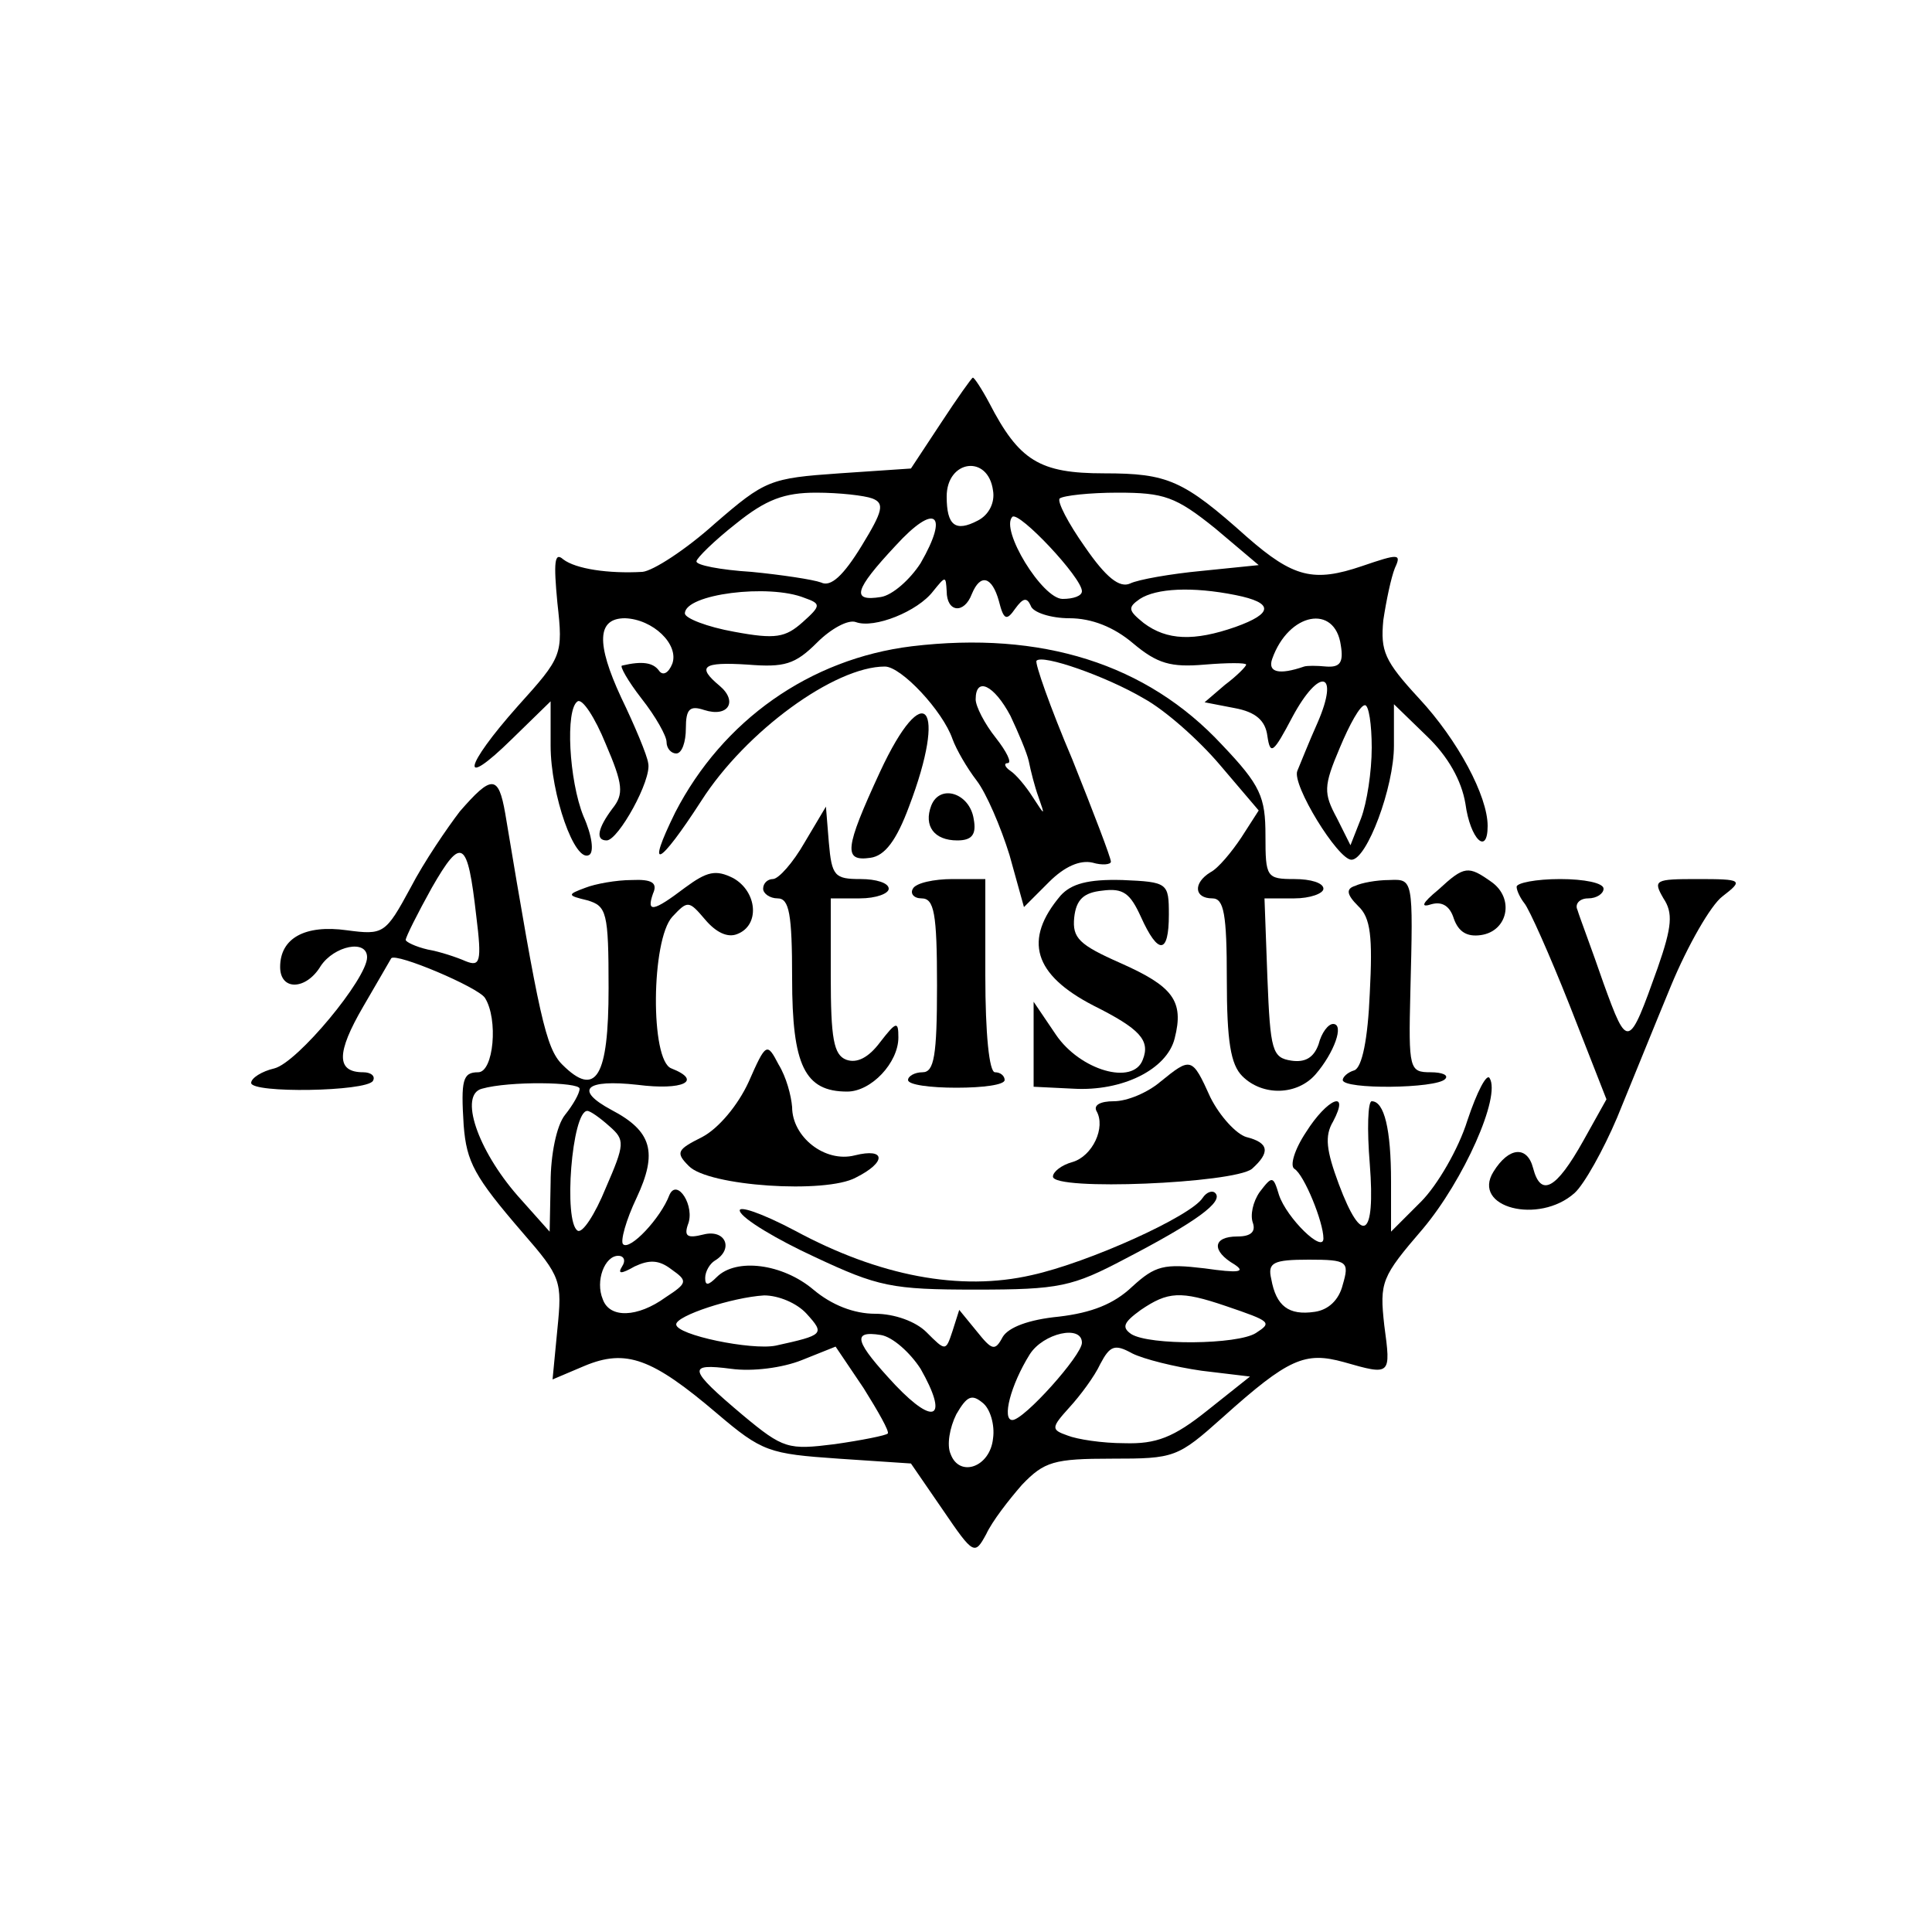<?xml version="1.0" standalone="no"?>
<!DOCTYPE svg PUBLIC "-//W3C//DTD SVG 20010904//EN"
 "http://www.w3.org/TR/2001/REC-SVG-20010904/DTD/svg10.dtd">
<svg version="1.0" xmlns="http://www.w3.org/2000/svg"
 width="200pt" height="200pt" viewBox="0 0 200 200"
 preserveAspectRatio="xMidYMid meet">
<g transform="translate(0,200) scale(0.1,-0.1)"
fill="#000000" stroke="none">
<path d="M974 1562 l-31 -47 -74 -5 c-72 -5 -77 -7 -129 -52 -30 -27 -64 -49
-75 -50 -35 -2 -69 3 -82 13 -9 8 -10 -3 -6 -45 6 -54 5 -56 -41 -107 -56 -63
-61 -88 -6 -34 l40 39 0 -46 c0 -50 25 -122 40 -113 5 3 3 20 -6 40 -15 37
-19 111 -6 119 5 3 18 -17 29 -44 18 -42 19 -52 7 -67 -15 -20 -18 -33 -6 -33
12 0 47 63 43 80 -1 8 -14 39 -28 68 -26 56 -25 82 4 82 29 -1 56 -27 49 -47
-4 -10 -10 -13 -14 -7 -6 8 -17 10 -38 5 -3 0 6 -16 20 -34 15 -19 26 -39 26
-45 0 -7 5 -12 10 -12 6 0 10 12 10 26 0 20 4 24 19 19 25 -8 35 9 16 25 -24
20 -18 25 29 22 38 -3 49 0 72 23 14 14 32 24 40 21 19 -7 64 11 80 32 13 16
13 16 14 0 0 -22 18 -24 26 -3 9 22 21 18 28 -7 5 -20 8 -21 17 -8 8 11 12 12
16 3 2 -7 21 -13 40 -13 23 0 46 -9 66 -26 25 -21 39 -25 74 -22 24 2 43 2 43
0 0 -2 -10 -12 -22 -21 l-21 -18 31 -6 c22 -4 32 -13 34 -29 3 -20 6 -18 26
20 28 52 49 47 26 -6 -9 -20 -18 -43 -21 -50 -6 -14 42 -92 56 -92 16 0 44 75
44 118 l0 43 34 -33 c22 -21 36 -46 40 -70 5 -37 23 -54 23 -23 0 31 -31 89
-71 132 -36 39 -40 49 -37 81 3 20 8 44 12 54 7 15 4 15 -34 2 -50 -17 -71
-12 -119 30 -66 59 -82 66 -148 66 -67 0 -88 13 -119 73 -8 15 -16 27 -17 26
-1 0 -16 -21 -33 -47z m54 -70 c2 -12 -4 -25 -16 -31 -23 -12 -32 -5 -32 25 0
38 43 44 48 6z m-125 -8 c13 -5 11 -13 -11 -49 -19 -31 -32 -43 -42 -38 -8 3
-41 8 -72 11 -32 2 -58 7 -57 11 0 3 18 21 41 39 31 25 50 32 83 32 24 0 50
-3 58 -6z m355 -31 l45 -38 -59 -6 c-32 -3 -66 -9 -74 -13 -11 -5 -25 6 -47
38 -17 24 -29 47 -26 50 4 3 31 6 60 6 48 0 60 -4 101 -37z m-305 -36 c-11
-17 -29 -33 -41 -35 -31 -5 -28 7 15 53 41 45 56 34 26 -18z m167 -29 c0 -5
-9 -8 -20 -8 -21 0 -65 72 -52 85 7 6 72 -63 72 -77z m-287 -7 c17 -6 17 -8
-2 -25 -18 -16 -28 -18 -71 -10 -28 5 -51 14 -51 19 0 20 87 31 124 16z m446
3 c40 -8 39 -19 0 -33 -43 -15 -71 -14 -95 4 -16 13 -17 16 -4 25 17 11 54 13
99 4z m109 -52 c3 -18 -1 -23 -15 -22 -10 1 -20 1 -23 0 -26 -9 -38 -6 -33 8
17 48 65 57 71 14z m32 -106 c0 -25 -5 -57 -11 -73 l-11 -28 -14 28 c-14 26
-14 33 3 73 10 24 21 44 26 44 4 0 7 -20 7 -44z"/>
<path d="M944 1331 c-106 -13 -196 -77 -245 -172 -31 -63 -17 -56 27 12 46 72
138 139 190 139 17 0 60 -46 70 -75 4 -11 15 -30 25 -43 10 -13 25 -48 34 -77
l15 -54 26 26 c16 16 32 23 45 20 10 -3 19 -2 19 1 0 4 -18 51 -40 106 -23 54
-39 100 -37 102 6 7 72 -16 111 -39 22 -12 57 -43 79 -69 l40 -47 -18 -28
c-10 -15 -24 -32 -32 -36 -18 -11 -17 -27 2 -27 12 0 15 -16 15 -84 0 -64 4
-88 16 -100 21 -21 57 -20 76 2 19 22 30 52 18 52 -5 0 -12 -9 -15 -21 -5 -14
-14 -19 -28 -17 -20 3 -22 10 -25 86 l-3 82 31 0 c16 0 30 5 30 10 0 6 -13 10
-30 10 -29 0 -30 2 -30 45 0 40 -5 52 -45 94 -78 84 -187 118 -321 102z m102
-72 c8 -17 17 -38 19 -47 2 -10 6 -26 10 -37 7 -20 7 -20 -6 0 -7 11 -17 23
-23 27 -6 4 -7 8 -3 8 5 0 -1 12 -12 26 -12 15 -21 33 -21 40 0 24 19 15 36
-17z"/>
<path d="M911 1201 c-37 -80 -38 -93 -10 -89 15 2 27 18 40 53 40 105 16 135
-30 36z"/>
<path d="M476 1160 c-13 -17 -37 -52 -51 -79 -26 -48 -28 -49 -66 -44 -43 6
-69 -8 -69 -38 0 -25 27 -24 42 1 14 21 48 28 48 9 0 -22 -72 -109 -96 -115
-13 -3 -24 -10 -24 -15 0 -11 119 -9 126 2 3 5 -2 9 -10 9 -28 0 -28 20 0 68
15 26 28 48 29 50 5 6 90 -30 97 -41 14 -22 9 -77 -7 -77 -16 0 -18 -8 -15
-55 3 -38 11 -53 61 -111 40 -46 41 -50 36 -100 l-5 -52 33 14 c43 18 70 8
137 -49 47 -40 54 -42 126 -47 l75 -5 33 -48 c32 -47 33 -47 45 -25 6 13 23
35 37 51 23 24 33 27 93 27 65 0 68 1 115 43 68 61 85 68 125 57 49 -14 49
-14 42 38 -5 45 -3 50 40 100 42 50 81 137 69 156 -3 5 -13 -14 -23 -44 -9
-29 -31 -67 -48 -84 l-31 -31 0 52 c0 54 -7 83 -20 83 -4 0 -5 -29 -2 -65 6
-77 -8 -85 -32 -21 -13 35 -15 50 -6 65 18 34 -6 24 -28 -11 -12 -18 -17 -35
-12 -38 10 -6 30 -55 30 -72 0 -16 -38 21 -46 45 -6 20 -7 20 -20 3 -7 -10
-10 -24 -7 -32 3 -9 -2 -14 -16 -14 -26 0 -27 -15 -3 -29 12 -8 4 -9 -31 -4
-42 5 -51 3 -75 -19 -19 -18 -42 -27 -76 -31 -31 -3 -52 -11 -58 -21 -8 -15
-11 -14 -27 6 l-18 22 -7 -22 c-7 -21 -7 -21 -27 -1 -11 11 -33 19 -53 19 -22
0 -45 9 -64 25 -32 27 -80 33 -100 13 -9 -9 -12 -9 -12 -1 0 7 5 15 10 18 20
12 11 33 -12 27 -16 -4 -20 -2 -16 10 8 19 -11 49 -19 31 -9 -24 -41 -58 -48
-51 -3 3 3 25 14 48 22 47 16 69 -26 91 -39 21 -27 32 27 26 47 -6 68 4 35 17
-22 8 -21 133 1 157 16 17 17 17 34 -3 11 -13 23 -19 33 -15 24 9 21 44 -4 58
-18 9 -27 7 -50 -10 -33 -25 -40 -26 -33 -6 5 11 -1 15 -22 14 -16 0 -38 -4
-48 -8 -19 -7 -19 -8 2 -13 20 -6 22 -12 22 -91 0 -92 -13 -114 -48 -79 -17
17 -24 50 -59 260 -7 40 -14 40 -47 2z m17 -108 c6 -48 4 -53 -11 -47 -9 4
-27 10 -39 12 -13 3 -23 8 -23 10 0 3 12 27 27 54 31 54 37 50 46 -29z m107
-179 c0 -5 -7 -17 -15 -27 -9 -11 -15 -42 -15 -70 l-1 -51 -33 37 c-42 48 -61
105 -37 111 28 8 101 7 101 0z m31 -39 c16 -14 16 -18 -4 -64 -11 -27 -24 -47
-29 -44 -15 9 -6 124 10 124 3 0 13 -7 23 -16z m13 -145 c-5 -8 -1 -8 13 0 15
7 25 7 38 -3 17 -12 17 -14 -6 -29 -29 -21 -58 -22 -65 -2 -8 19 2 45 16 45 6
0 8 -5 4 -11z m746 -19 c-4 -16 -15 -26 -29 -28 -27 -4 -40 6 -45 34 -4 17 2
20 39 20 40 0 42 -2 35 -26z m-555 -30 c19 -21 18 -22 -32 -33 -25 -5 -103 11
-103 22 0 9 58 28 91 30 15 0 34 -8 44 -19z m434 8 c47 -16 48 -17 31 -28 -19
-12 -110 -13 -129 -1 -10 7 -8 12 10 25 28 19 41 20 88 4z m-316 -65 c29 -51
15 -60 -26 -17 -42 45 -46 57 -15 52 12 -2 30 -18 41 -35z m167 27 c0 -13 -60
-80 -72 -80 -11 0 -2 36 18 68 14 22 54 31 54 12z m-201 -94 c-2 -2 -27 -7
-55 -11 -48 -6 -53 -5 -95 30 -57 48 -58 54 -12 48 22 -3 53 1 73 9 l35 14 29
-43 c15 -24 27 -45 25 -47z m325 65 l50 -6 -44 -35 c-35 -28 -53 -35 -86 -34
-23 0 -49 4 -59 8 -17 6 -17 8 2 29 11 12 26 32 32 45 10 19 15 21 33 11 12
-6 44 -14 72 -18z m-216 -70 c-3 -30 -35 -41 -44 -16 -4 9 -1 27 6 41 11 19
16 21 27 12 8 -6 13 -23 11 -37z"/>
<path d="M964 1166 c-8 -21 3 -36 27 -36 15 0 20 6 17 22 -4 27 -35 37 -44 14z"/>
<path d="M833 1128 c-12 -21 -27 -38 -33 -38 -5 0 -10 -4 -10 -10 0 -5 7 -10
15 -10 12 0 15 -16 15 -83 0 -90 13 -117 57 -117 25 0 53 30 53 56 0 17 -2 17
-19 -5 -12 -16 -24 -22 -35 -18 -13 5 -16 22 -16 87 l0 80 30 0 c17 0 30 5 30
10 0 6 -13 10 -29 10 -27 0 -30 3 -33 38 l-3 37 -22 -37z"/>
<path d="M1489 1079 c-17 -14 -19 -19 -7 -15 11 3 19 -2 23 -15 5 -14 14 -19
28 -17 28 4 35 38 11 55 -24 17 -28 17 -55 -8z"/>
<path d="M945 1080 c-3 -5 1 -10 9 -10 13 0 16 -15 16 -90 0 -73 -3 -90 -15
-90 -8 0 -15 -4 -15 -8 0 -5 23 -8 50 -8 28 0 50 3 50 8 0 4 -4 8 -10 8 -6 0
-10 40 -10 100 l0 100 -34 0 c-19 0 -38 -4 -41 -10z"/>
<path d="M1098 1073 c-39 -46 -28 -82 34 -114 48 -24 59 -36 51 -56 -10 -27
-65 -11 -90 26 l-23 34 0 -44 0 -44 41 -2 c51 -3 97 20 105 52 10 39 -2 54
-56 78 -43 19 -50 26 -48 47 2 19 10 26 29 28 22 3 29 -3 40 -27 18 -40 29
-39 29 2 0 33 -1 34 -48 36 -36 1 -53 -4 -64 -16z"/>
<path d="M1403 1083 c-10 -3 -9 -9 3 -21 13 -12 15 -32 12 -90 -2 -48 -8 -77
-16 -80 -7 -2 -12 -7 -12 -10 0 -10 97 -9 106 1 4 4 -3 7 -15 7 -22 0 -23 3
-21 83 3 118 3 117 -22 116 -13 0 -29 -3 -35 -6z"/>
<path d="M1570 1082 c0 -4 4 -12 8 -17 5 -6 26 -53 47 -106 l38 -97 -24 -43
c-28 -50 -44 -59 -52 -28 -6 23 -25 22 -41 -4 -23 -37 47 -55 84 -22 10 9 30
45 44 78 14 34 39 96 56 137 17 41 41 83 53 92 22 17 21 18 -26 18 -44 0 -46
-1 -35 -20 10 -15 9 -29 -6 -72 -30 -84 -31 -85 -56 -16 -12 35 -25 69 -27 76
-3 6 2 12 11 12 9 0 16 5 16 10 0 6 -20 10 -45 10 -25 0 -45 -4 -45 -8z"/>
<path d="M775 880 c-11 -24 -31 -48 -48 -57 -26 -13 -28 -16 -14 -30 20 -21
142 -29 173 -12 32 16 31 31 -1 23 -31 -8 -65 19 -65 50 -1 12 -6 31 -14 44
-12 23 -13 23 -31 -18z"/>
<path d="M1201 880 c-13 -11 -34 -20 -48 -20 -14 0 -21 -4 -18 -10 10 -17 -4
-47 -25 -53 -11 -3 -20 -10 -20 -15 0 -15 187 -7 206 8 19 17 18 27 -6 33 -10
3 -27 21 -37 41 -19 42 -20 42 -52 16z"/>
<path d="M1245 760 c-12 -19 -118 -67 -177 -80 -74 -17 -158 -1 -245 46 -34
18 -60 27 -57 20 3 -8 38 -29 77 -47 66 -31 80 -34 167 -34 87 0 100 3 155 32
73 38 102 59 93 68 -3 3 -9 1 -13 -5z"/>
</g>
</svg>
